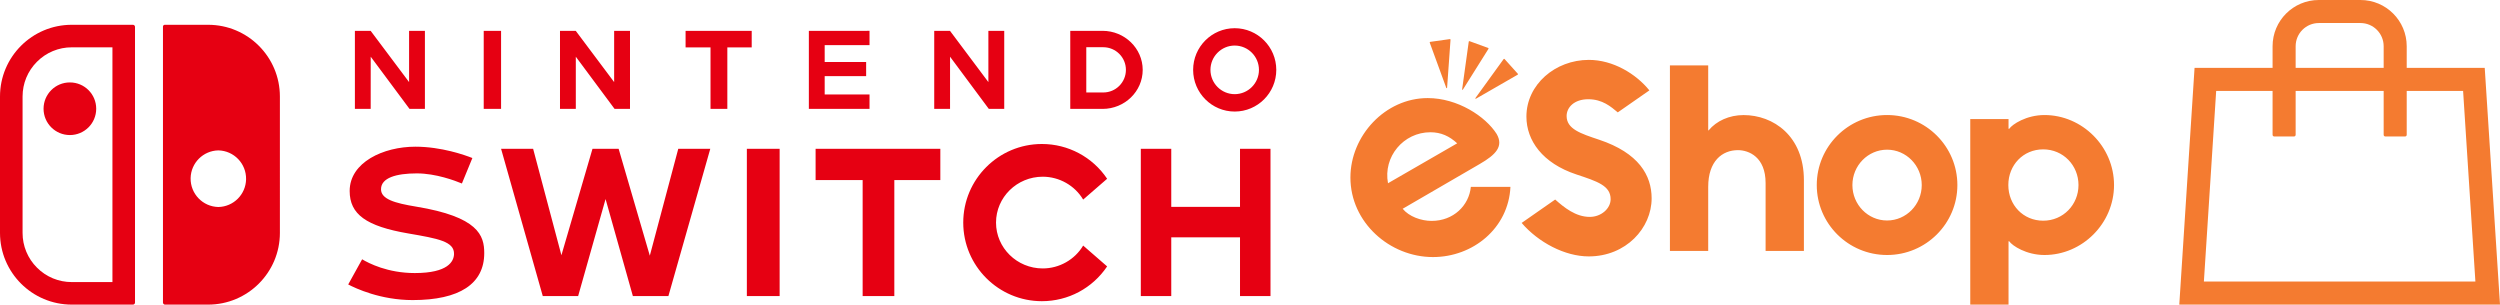 <?xml version="1.0" encoding="utf-8"?>
<!-- Generator: Adobe Illustrator 26.5.0, SVG Export Plug-In . SVG Version: 6.00 Build 0)  -->
<svg version="1.1" id="Layer_1" xmlns="http://www.w3.org/2000/svg" xmlns:xlink="http://www.w3.org/1999/xlink" x="0px" y="0px"
	 viewBox="0 0 3839 467.76" style="enable-background:new 0 0 3839 467.76;" xml:space="preserve">
<style type="text/css">
	.st0{fill:#F47B30;}
	.st1{fill-rule:evenodd;clip-rule:evenodd;fill:#E60012;}
	.st2{fill:#898A8D;}
	.st3{fill:#FFFFFF;}
	.st4{fill-rule:evenodd;clip-rule:evenodd;fill:#FFFFFF;}
	.st5{fill-rule:evenodd;clip-rule:evenodd;}
</style>
<g>
	<g>
		<g>
			<path class="st0" d="M3782.34,139.67l18.88,292.66h-416.93l18.87-292.66h379.14 M3815.5,104.25h-445.54l-23.45,363.51H3839
				l-23.45-363.51H3815.5z M3695.75,207.05V71c-0.01-39.22-31.8-71-71.01-71h-63.95c-39.22-0.01-71.02,31.78-71.02,71v136.04
				c0,1.4,1.13,2.53,2.53,2.53c0,0,0,0,0,0h30.37c1.39-0.01,2.52-1.14,2.52-2.53V71c0-19.68,15.95-35.63,35.63-35.63h63.95
				c19.66,0.03,35.58,15.97,35.58,35.63v136.04c0,1.4,1.13,2.53,2.53,2.53h30.34C3694.61,209.58,3695.75,208.45,3695.75,207.05z"/>
		</g>
		<path class="st0" d="M2455.51,214.51c-28.28-9.44-49.81-16.41-49.81-36.36c0-13.23,11.64-25.76,33.2-25.76
			c21.94,0,34.92,11.56,45.36,20.18l48.52-33.78c-20.61-25.45-55.76-46.83-92.98-46.83c-51.55,0-95.84,37.88-95.84,87.09
			c0,36.84,24.8,71.58,76.56,88.76c32.46,10.78,52.76,17.3,52.76,38.07c0,14.27-14.41,27.18-32.02,27.18
			c-21.75,0-39.5-14.58-53.13-26.66l-51.51,35.93c25.65,29.77,66.22,51.4,103.06,51.4c57.3,0,96.56-43.6,96.56-89.17
			C2536.25,269.25,2516.44,234.81,2455.51,214.51 M3137.53,338.9c-30.79,0-53.54-24.19-53.54-54.76c0-30.56,22.75-54.78,53.54-54.78
			c30.7,0,54.2,24.58,54.2,54.78S3168.23,338.9,3137.53,338.9 M3139.5,176.65c-27.8,0-49.52,14.24-54.17,21.16h-1.02v-14.95h-58.77
			v284.9h58.77v-97.29h1.02c4.65,6.9,26.37,21.11,54.17,21.11c57.98,0,106.81-48.37,106.81-107.45
			C3246.31,225.07,3197.48,176.65,3139.5,176.65 M2677.46,176.71c-22.01,0-41.7,8.96-53.71,23.5h-0.63v-99.75h-58.79v284.9h58.79
			v-98.52c0-39.33,21.39-56.28,45.65-56.28c16.84,0,42.48,10.66,42.48,50.47v104.25h58.82V276.73
			C2770.07,208.67,2723.05,176.71,2677.46,176.71 M2310.38,90.62c-0.37-0.41-1.04-0.38-1.38,0.08l-43.37,59.94
			c-0.18,0.24-0.17,0.57,0.03,0.8c0.2,0.23,0.53,0.28,0.81,0.14l64.13-36.9c0.47-0.29,0.58-0.93,0.21-1.35L2310.38,90.62z
			 M2196.53,203.09c16.31,0,29.22,6,41.12,17l-106.24,61.3C2123.7,240.79,2155.13,203.09,2196.53,203.09 M2198.42,339.22
			c-16.38,0-34.85-6.81-44.47-18.63l118.13-68.62c25.33-14.61,37.07-27.38,26.16-46.31c-16.98-26.77-59.69-55.04-105.87-55.04
			c-65.33,0-118.66,57.87-118.66,122c0,68.98,60.42,122.13,126.74,122.13c61.3,0,115.99-44.07,119-107.83h-60.81
			C2255.88,315.52,2231.94,339.22,2198.42,339.22 M2246.38,137.64l39.33-62.67c0.29-0.49,0.08-1.12-0.44-1.3l-28.68-10.45
			c-0.54-0.18-1.12,0.15-1.18,0.72l-10.17,73.27c-0.05,0.29,0.12,0.6,0.4,0.7C2245.92,138.01,2246.23,137.9,2246.38,137.64
			 M2897.8,338.59c-29.39,0-53.25-24.38-53.25-54.37c0-29.98,23.86-54.37,53.25-54.37c29.36,0,53.23,24.38,53.23,54.37
			C2951.04,314.21,2927.16,338.59,2897.8,338.59 M2897.8,176.64c-59.66,0-107.97,48.25-107.97,107.51
			c0,59.25,48.31,107.43,107.97,107.43c59.64,0,107.95-48.19,107.95-107.43C3005.76,224.89,2957.45,176.64,2897.8,176.64
			 M2221.6,135.36c0.29-0.05,0.52-0.27,0.55-0.58l5.28-73.81c0.05-0.57-0.44-1.01-1.01-0.93l-30.23,4.25
			c-0.55,0.06-0.89,0.64-0.69,1.15l25.41,69.51C2221.02,135.24,2221.29,135.41,2221.6,135.36"/>
	</g>
	<g>
		<g transform="translate(0 -.187)">
			<path class="st1" d="M66.88,167.15c0,22.31,18.07,40.43,40.43,40.43s40.43-18.07,40.43-40.43c0-22.31-18.07-40.38-40.38-40.38
				c0,0,0,0-0.05,0C85,126.72,66.93,144.79,66.88,167.15L66.88,167.15z M172.6,433.34h-62.38c-20.06,0.05-39.31-7.91-53.4-22.11
				c-14.24-14.14-22.21-33.39-22.16-53.4V148.42c0-20.17,7.86-39.16,22.11-53.4c14.14-14.24,33.39-22.21,53.45-22.16h62.44v360.47
				H172.6z M204.1,38.25h-93.93C49.32,38.25,0,87.57,0,148.42v209.36c0,60.85,49.32,110.17,110.22,110.17h93.93
				c1.74,0,3.17-1.38,3.17-3.11c0,0,0,0,0-0.05V41.36C207.27,39.68,205.89,38.25,204.1,38.25L204.1,38.25z M335.3,231.12
				c23.99,0.51,43.04,20.32,42.58,44.36c-0.46,23.33-19.25,42.12-42.58,42.58c-23.99-0.51-43.04-20.32-42.58-44.36
				C293.19,250.37,311.97,231.58,335.3,231.12z M253.42,467.95h66.16c60.85,0,110.22-49.32,110.22-110.17V148.42
				c0-60.85-49.37-110.17-110.22-110.17h-66.52c-1.53,0-2.76,1.23-2.81,2.71v0.05v423.78C250.3,466.57,251.68,467.95,253.42,467.95
				L253.42,467.95z"/>
		</g>
		<path class="st1" d="M1694.24,142h-26.14V72.52h26.14c19.2,0.05,34.71,15.57,34.71,34.77C1728.95,126.43,1713.43,142,1694.24,142z
			 M1693.01,47.35h-49.52v119.87h49.57c34,0,61.67-26.85,61.67-59.93C1754.68,74.2,1727.01,47.35,1693.01,47.35L1693.01,47.35z
			 M1601.22,271.36c25.53,0,49.37,13.63,62.08,35.12l36.81-31.96c-22.36-33.44-59.99-53.45-100.21-53.4
			c-66.57,0-120.74,54.11-120.74,120.69s54.17,120.69,120.74,120.69c40.48,0,77.65-19.91,100.21-53.4l-36.81-32.01
			c-12.71,21.49-36.55,35.12-62.08,35.12c-39.56,0-71.73-31.6-71.73-70.4C1529.5,302.96,1561.66,271.36,1601.22,271.36
			L1601.22,271.36z M1252.44,276.47h72.24v178.17h48.65V276.47h70.65v-47.99h-191.54V276.47L1252.44,276.47z M1904.16,317.66
			h-105.57v-89.19h-46.76v226.16h46.76v-90.21h105.57v90.21h46.81V228.48h-46.81V317.66z M1895.99,144.6
			c-20.57-0.05-37.22-16.74-37.22-37.32c0-20.52,16.74-37.32,37.22-37.32c20.57,0.05,37.22,16.74,37.27,37.32
			C1933.26,127.86,1916.57,144.55,1895.99,144.6z M1895.99,43.31c-35.17,0-63.81,28.69-63.81,63.97c0,35.33,28.64,64.02,63.81,64.02
			c35.23,0,63.87-28.69,63.87-64.02C1959.86,72.01,1931.22,43.31,1895.99,43.31L1895.99,43.31z M1335.25,145.01h-68.87v-28.08h63.66
			v-21.7h-63.66V69.35h68.87v-22l-93.17,0.05v119.82l93.17-0.05V145.01L1335.25,145.01z M1542.1,167.22V47.35h-24.35v78.72
			l-58.96-78.72h-24.2v119.87h24.3V87.07l59.53,80.15H1542.1L1542.1,167.22z M742.8,167.22h26.65V47.35H742.8V167.22L742.8,167.22z
			 M638.8,317.26c-32.62-5.36-53.71-11.44-53.71-26.65c0-17.61,23.48-24.35,54.98-24.35c29.3,0,58.76,11.18,69.23,15.52l16.08-39.11
			c-11.44-4.54-47.48-17.41-87.6-17.41c-48.86,0-100.83,23.84-100.83,68c0,35.79,25.22,54.11,90.11,65.24
			c45.69,7.91,70.86,12.2,70.14,31.86c-0.41,10.82-8.78,28.95-60.29,28.95c-41.5,0-70.65-15.01-80.81-21.14l-21.39,38.65
			c11.44,6.02,49.67,23.99,98.94,23.99c71.98,0,109.96-24.91,109.96-72.08C743.66,361.47,734.47,332.98,638.8,317.26L638.8,317.26z
			 M997.85,392.61l-47.89-164.13h-40.13L862.1,391.94l-43.44-163.47h-49.21l64.02,226.16h54.32l42.12-148.97l41.91,148.97h54.57
			l64.32-226.16h-49.16L997.85,392.61L997.85,392.61z M884.21,87.07l59.53,80.15h23.69V47.35h-24.35v78.72l-58.96-78.72h-24.2
			v119.87h24.3V87.07z M1146.87,454.63h50.34V228.48h-50.34V454.63z M1154.32,47.35h-101.54v25.42h38.29v94.44h25.83V72.77h37.42
			L1154.32,47.35L1154.32,47.35z M569.27,87.07l59.58,80.15h23.64V47.35h-24.3v78.72l-59.02-78.72h-24.2v119.87h24.25L569.27,87.07
			L569.27,87.07z"/>
	</g>
</g>
</svg>
